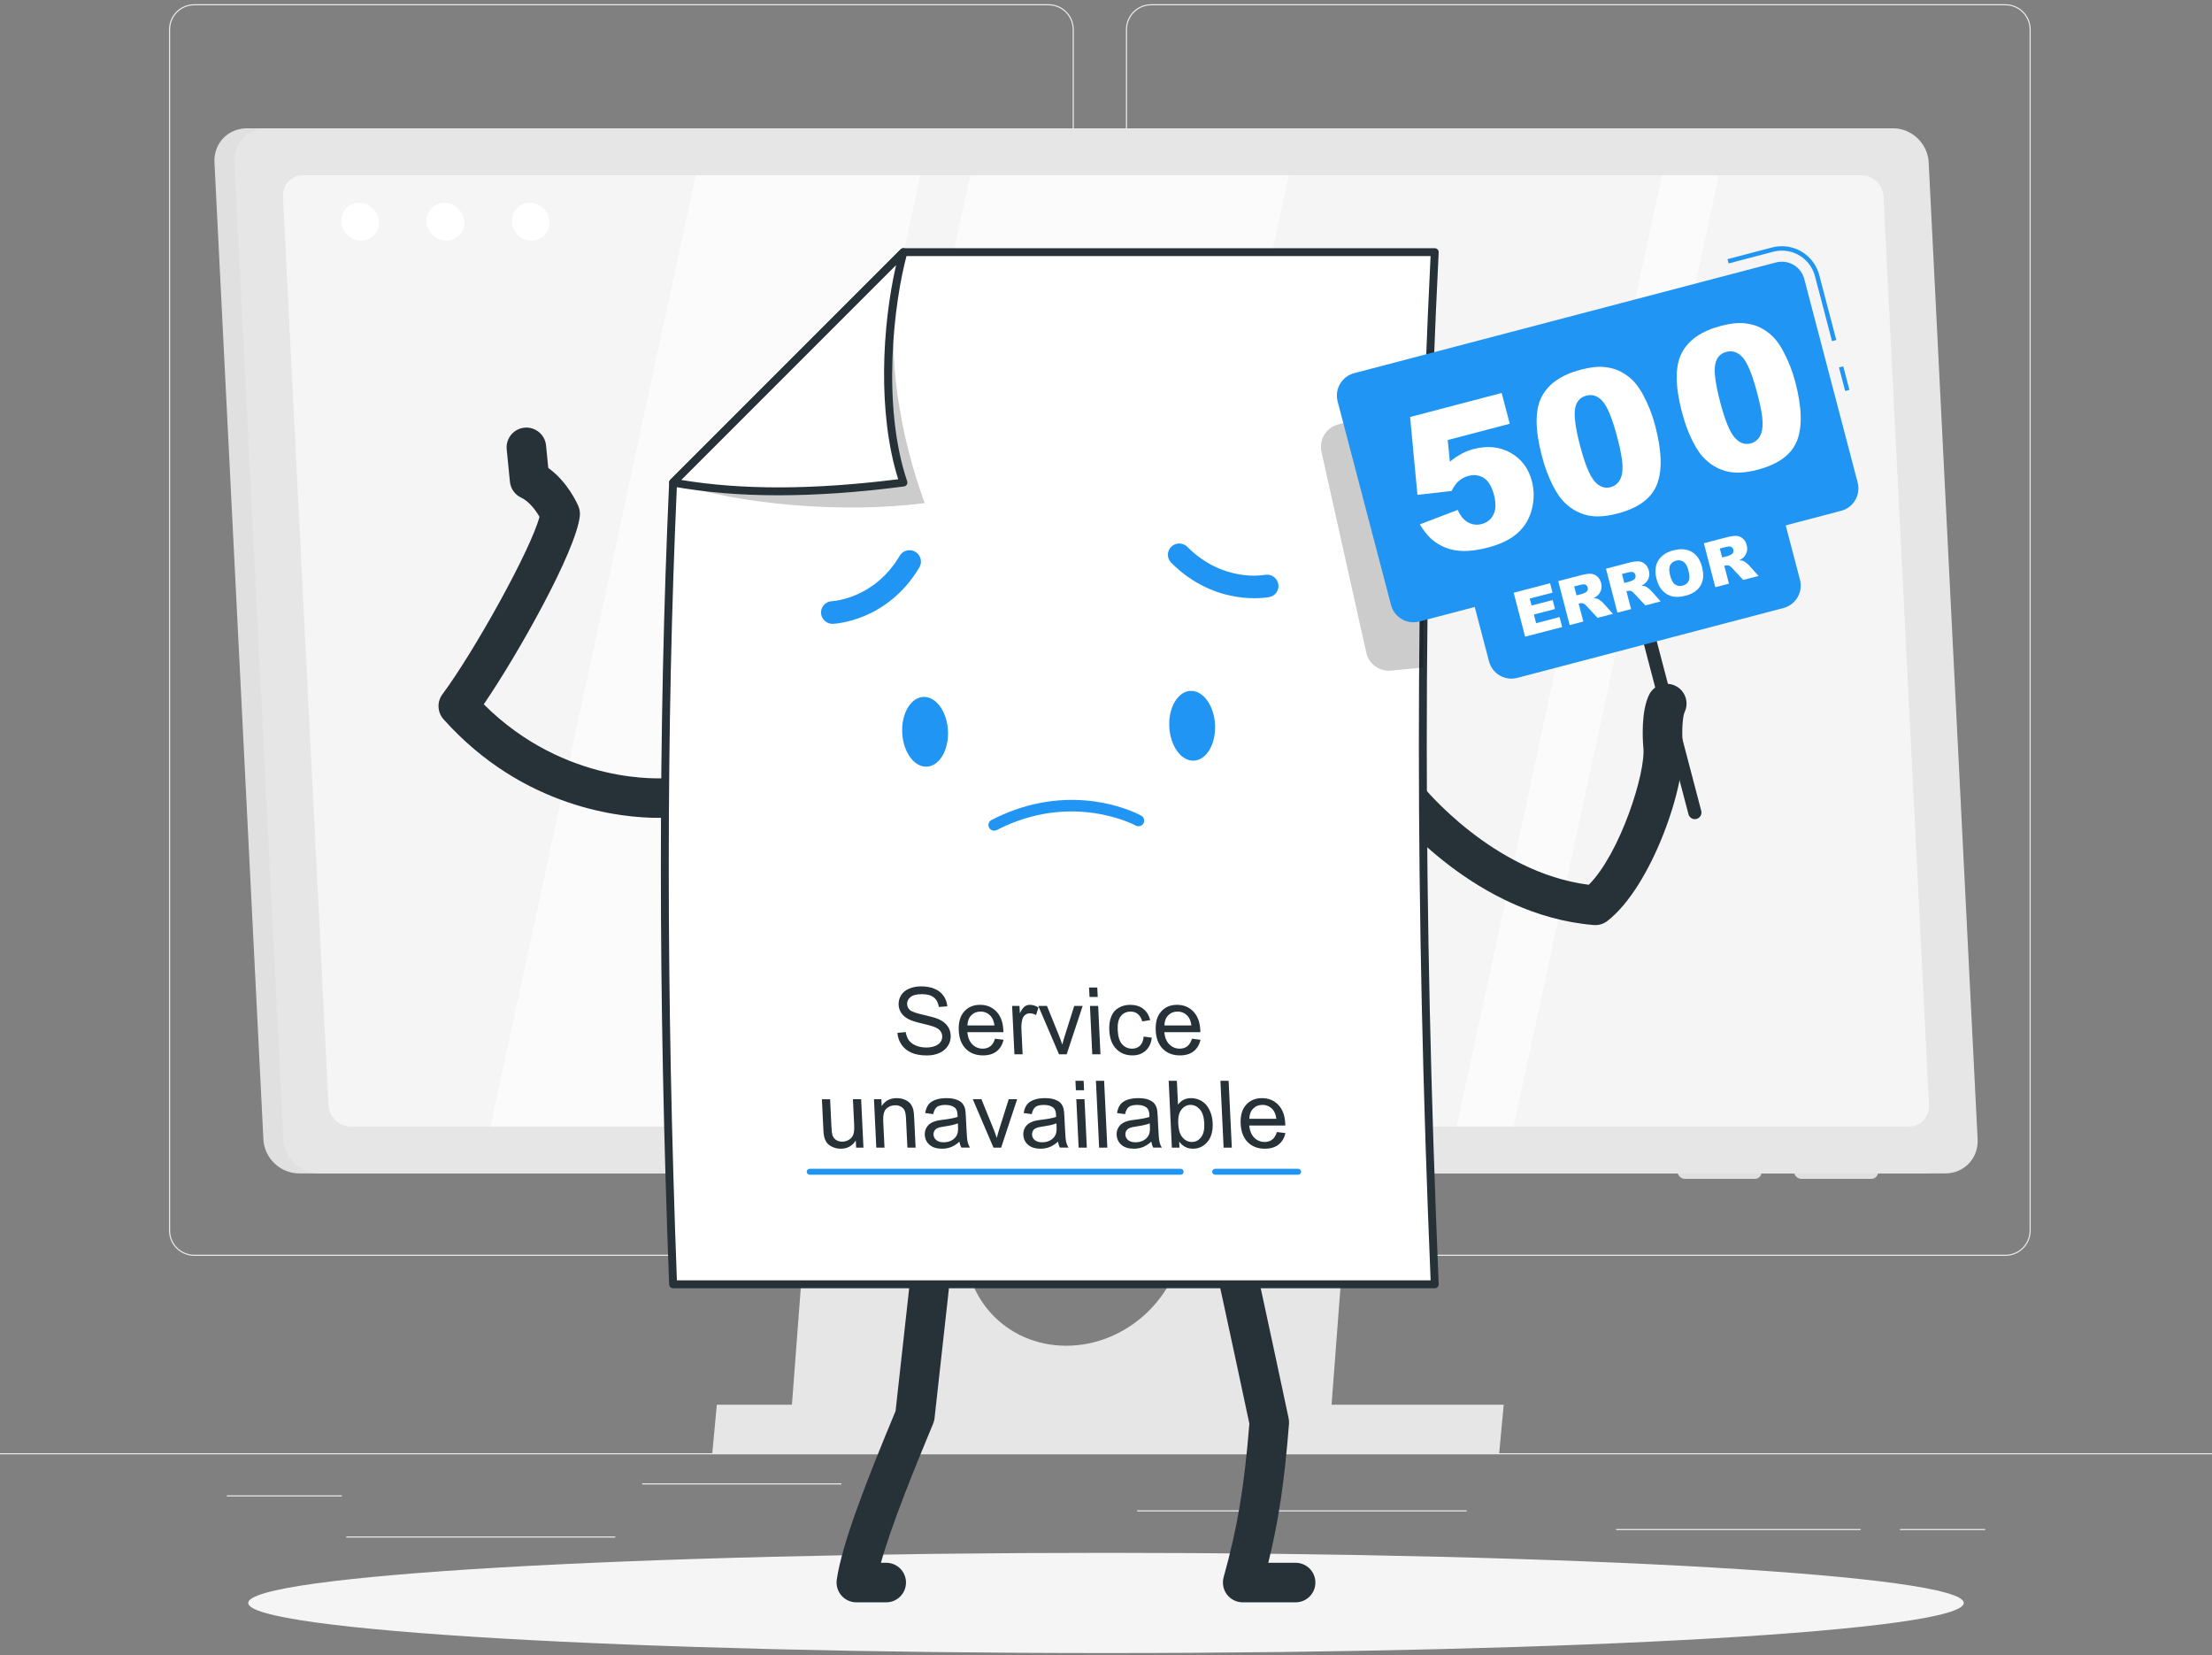 <svg width="500" height="374" viewBox="0 0 500 374" fill="none" xmlns="http://www.w3.org/2000/svg">
<rect x="0" y="0" width="500" height="374" fill="#808080" stroke="none"/>
<g clip-path="url(#clip0_16151_15942)">
<path d="M500 328.398H0V328.648H500V328.398Z" fill="#EBEBEB"/>
<path d="M237.014 283.8H43.915C40.768 283.8 38.207 281.239 38.207 278.092V6.66C38.207 3.513 40.768 0.952 43.915 0.952H237.014C240.16 0.952 242.721 3.513 242.721 6.66V278.092C242.721 281.239 240.16 283.8 237.014 283.8ZM43.915 1.203C40.905 1.203 38.457 3.651 38.457 6.661V278.093C38.457 281.103 40.905 283.551 43.915 283.551H237.014C240.023 283.551 242.471 281.103 242.471 278.093V6.66C242.471 3.651 240.023 1.202 237.014 1.202L43.915 1.203Z" fill="#EBEBEB"/>
<path d="M453.31 283.8H260.212C257.065 283.8 254.505 281.239 254.505 278.092V6.66C254.505 3.513 257.066 0.952 260.212 0.952H453.31C456.458 0.952 459.018 3.513 459.018 6.66V278.092C459.019 281.239 456.458 283.8 453.31 283.8ZM260.212 1.203C257.203 1.203 254.755 3.651 254.755 6.661V278.093C254.755 281.103 257.203 283.551 260.212 283.551H453.31C456.32 283.551 458.768 281.103 458.768 278.093V6.66C458.768 3.651 456.32 1.202 453.31 1.202L260.212 1.203Z" fill="#EBEBEB"/>
<path d="M77.276 337.922H51.279V338.172H77.276V337.922Z" fill="#EBEBEB"/>
<path d="M190.18 335.208H145.153V335.458H190.18V335.208Z" fill="#EBEBEB"/>
<path d="M139.069 347.208H78.277V347.458H139.069V347.208Z" fill="#EBEBEB"/>
<path d="M448.722 345.528H429.487V345.778H448.722V345.528Z" fill="#EBEBEB"/>
<path d="M420.583 345.528H365.291V345.778H420.583V345.528Z" fill="#EBEBEB"/>
<path d="M331.514 341.306H257.047V341.556H331.514V341.306Z" fill="#EBEBEB"/>
<path d="M190.832 161.44L178.178 328.4H300.158L312.811 161.44H190.832ZM267.538 279.45C266.506 293.07 254.629 304.11 241.009 304.11C227.389 304.11 217.186 293.07 218.218 279.45L222.667 220.75C223.699 207.13 235.577 196.08 249.197 196.08C256.007 196.08 261.968 198.84 266.089 203.31C270.211 207.77 272.503 213.94 271.987 220.75L267.538 279.45Z" fill="#E6E6E6"/>
<path d="M338.875 328.398H161.005L162.03 317.444H339.9L338.875 328.398Z" fill="#E6E6E6"/>
<path d="M407.225 266.406H422.975C423.875 266.406 424.574 265.67 424.529 264.77L424.473 263.652C424.428 262.752 423.655 262.016 422.755 262.016H407.005C406.105 262.016 405.406 262.752 405.451 263.652L405.507 264.77C405.552 265.67 406.325 266.406 407.225 266.406Z" fill="#E0E0E0"/>
<path d="M380.886 266.406H396.636C397.536 266.406 398.235 265.67 398.19 264.77L398.134 263.652C398.089 262.752 397.316 262.016 396.416 262.016H380.666C379.766 262.016 379.067 262.752 379.112 263.652L379.168 264.77C379.214 265.67 379.987 266.406 380.886 266.406Z" fill="#E0E0E0"/>
<path d="M435.225 265.168H67.601C63.361 265.168 59.752 261.731 59.539 257.491L48.473 36.673C48.261 32.433 51.525 28.996 55.765 28.996H423.39C427.63 28.996 431.239 32.433 431.452 36.673L442.518 257.491C442.73 261.731 439.465 265.168 435.225 265.168Z" fill="#E0E0E0"/>
<path d="M439.73 265.168H72.106C67.866 265.168 64.257 261.731 64.044 257.491L52.978 36.673C52.765 32.433 56.03 28.996 60.27 28.996H427.895C432.135 28.996 435.744 32.433 435.956 36.673L447.022 257.491C447.235 261.731 443.97 265.168 439.73 265.168Z" fill="#E6E6E6"/>
<path d="M74.256 249.758L63.965 44.407C63.832 41.75 65.878 39.596 68.535 39.596H420.692C423.349 39.596 425.611 41.75 425.744 44.407L436.035 249.757C436.168 252.414 434.122 254.568 431.465 254.568H79.308C76.651 254.568 74.389 252.415 74.256 249.758Z" fill="#F5F5F5"/>
<path d="M85.663 50.103C85.781 52.453 83.971 54.359 81.62 54.359C79.269 54.359 77.269 52.454 77.151 50.103C77.033 47.752 78.843 45.847 81.194 45.847C83.544 45.847 85.545 47.752 85.663 50.103Z" fill="white"/>
<path d="M104.935 50.103C105.053 52.453 103.243 54.359 100.892 54.359C98.541 54.359 96.54 52.454 96.423 50.103C96.305 47.752 98.115 45.847 100.466 45.847C102.817 45.847 104.817 47.752 104.935 50.103Z" fill="white"/>
<path d="M124.207 50.103C124.325 52.453 122.515 54.359 120.164 54.359C117.814 54.359 115.813 52.454 115.695 50.103C115.577 47.752 117.387 45.847 119.738 45.847C122.088 45.847 124.089 47.752 124.207 50.103Z" fill="white"/>
<g opacity="0.6">
<path d="M110.875 254.568H161.625L208.025 39.596H157.275L110.875 254.568Z" fill="white"/>
<path d="M329.284 254.568H342.129L388.529 39.596H375.684L329.284 254.568Z" fill="white"/>
<path d="M172.908 254.568H244.911L291.311 39.596H219.308L172.908 254.568Z" fill="white"/>
</g>
<path d="M250 373.561C357.082 373.561 443.889 368.492 443.889 362.238C443.889 355.984 357.082 350.915 250 350.915C142.918 350.915 56.111 355.984 56.111 362.238C56.111 368.492 142.918 373.561 250 373.561Z" fill="#F5F5F5"/>
<path d="M360.602 209.054C360.481 209.054 360.359 209.049 360.238 209.039C333.605 206.859 315.27 184.092 314.503 183.124C312.97 181.19 313.295 178.381 315.228 176.849C317.161 175.315 319.967 175.639 321.5 177.571C321.715 177.839 337.403 197.18 359.126 199.943C366.172 192.952 372.105 174.459 371.457 168.866C371.451 168.814 371.446 168.762 371.442 168.71C371.296 166.909 370.961 160.746 372.731 157.065C373.8 154.841 376.466 153.909 378.693 154.976C380.916 156.045 381.851 158.714 380.782 160.938C380.34 161.857 380.133 165.175 380.342 167.93C381.336 177.132 373.36 200.353 363.339 208.117C362.552 208.727 361.589 209.054 360.602 209.054Z" fill="#263238"/>
<path d="M148.824 184.821C140.896 184.821 118.447 182.875 100.259 162.544C98.844 160.962 98.738 158.604 100.003 156.901C107.218 147.194 119.963 124.26 121.949 116.787C121.131 115.37 119.644 113.322 117.806 112.459C116.382 111.79 115.414 110.421 115.26 108.856L114.536 101.533C114.293 99.078 116.087 96.891 118.542 96.648C120.994 96.405 123.184 98.198 123.427 100.654L123.93 105.745C128.295 108.875 130.469 113.76 130.735 114.389C131.037 115.102 131.15 115.88 131.06 116.649C130.14 124.587 117.269 147.548 109.351 159.16C127.838 177.589 149.936 175.908 150.91 175.822C153.351 175.623 155.531 177.418 155.753 179.871C155.974 182.323 154.176 184.491 151.725 184.719C151.518 184.735 150.492 184.821 148.824 184.821Z" fill="#263238"/>
<path d="M292.865 362.094H280.895C279.498 362.094 278.183 361.441 277.338 360.329C276.493 359.217 276.217 357.774 276.591 356.429C279.72 345.191 281.256 336.045 282.406 321.723C278.17 301.774 274.178 283.511 274.138 283.327C273.611 280.917 275.137 278.536 277.547 278.01C279.961 277.485 282.338 279.01 282.864 281.419C282.905 281.605 286.987 300.28 291.279 320.503C291.369 320.923 291.396 321.353 291.363 321.781C290.351 334.639 289.052 343.533 286.686 353.161H292.864C295.331 353.161 297.331 355.161 297.331 357.628C297.332 360.094 295.332 362.094 292.865 362.094Z" fill="#263238"/>
<path d="M200.324 362.094H193.564C192.272 362.094 191.043 361.534 190.194 360.559C189.345 359.584 188.961 358.289 189.14 357.01C190.285 348.807 196.179 333.875 202.435 318.866C204.667 299.066 206.492 282.066 206.51 281.895C206.773 279.442 208.971 277.657 211.428 277.93C213.881 278.194 215.656 280.395 215.393 282.848C215.374 283.021 213.508 300.405 211.241 320.499C211.194 320.918 211.087 321.329 210.925 321.719C206.488 332.347 201.435 344.865 199.123 353.159H200.324C202.791 353.159 204.791 355.159 204.791 357.626C204.79 360.094 202.79 362.094 200.324 362.094Z" fill="#263238"/>
<path d="M204.212 56.98L152.147 109.045C149.527 166.76 149.742 227.376 152.147 290.232H324.31C320.902 209.125 320.578 131.055 324.31 56.979H204.212V56.98Z" fill="white"/>
<path d="M324.31 291.125H152.146C151.667 291.125 151.272 290.746 151.254 290.267C148.757 225.005 148.757 164.02 151.255 109.006C151.265 108.783 151.358 108.572 151.515 108.415L203.58 56.35C203.747 56.182 203.975 56.088 204.211 56.088H324.31C324.554 56.088 324.788 56.189 324.956 56.365C325.125 56.543 325.213 56.781 325.201 57.025C321.606 128.37 321.606 204.64 325.201 290.195C325.212 290.437 325.122 290.674 324.954 290.85C324.785 291.025 324.553 291.125 324.31 291.125ZM153.006 289.34H323.379C319.836 204.482 319.834 128.746 323.371 57.873H204.581L153.022 109.433C150.554 164.065 150.549 224.587 153.006 289.34Z" fill="#263238"/>
<path d="M202.854 233.404L204.73 233.24C204.855 233.995 205.093 234.615 205.442 235.098C205.791 235.581 206.316 235.973 207.017 236.272C207.717 236.57 208.497 236.719 209.355 236.719C210.117 236.719 210.784 236.606 211.356 236.38C211.929 236.153 212.348 235.842 212.614 235.448C212.88 235.053 213.002 234.623 212.979 234.155C212.957 233.681 212.799 233.268 212.508 232.915C212.216 232.562 211.749 232.264 211.106 232.024C210.693 231.866 209.786 231.621 208.383 231.287C206.981 230.955 205.995 230.641 205.425 230.346C204.686 229.969 204.127 229.5 203.746 228.941C203.366 228.381 203.159 227.755 203.126 227.061C203.089 226.299 203.272 225.587 203.672 224.925C204.072 224.263 204.68 223.76 205.494 223.417C206.308 223.073 207.223 222.901 208.239 222.901C209.358 222.901 210.353 223.082 211.225 223.442C212.097 223.801 212.779 224.333 213.273 225.033C213.767 225.733 214.051 226.525 214.128 227.411L212.22 227.556C212.072 226.602 211.689 225.881 211.072 225.393C210.455 224.907 209.567 224.663 208.406 224.663C207.198 224.663 206.328 224.885 205.797 225.327C205.265 225.77 205.015 226.304 205.045 226.929C205.071 227.471 205.288 227.916 205.696 228.267C206.097 228.618 207.118 228.976 208.76 229.343C210.401 229.71 211.53 230.032 212.147 230.306C213.045 230.711 213.718 231.224 214.167 231.845C214.615 232.466 214.859 233.182 214.897 233.992C214.935 234.795 214.742 235.552 214.316 236.263C213.89 236.973 213.256 237.525 212.413 237.92C211.571 238.315 210.61 238.512 209.533 238.512C208.167 238.512 207.013 238.313 206.071 237.915C205.129 237.517 204.376 236.918 203.812 236.118C203.248 235.318 202.93 234.414 202.854 233.404Z" fill="#263238"/>
<path d="M224.91 234.732L226.836 234.969C226.588 236.088 226.07 236.956 225.282 237.573C224.495 238.191 223.466 238.5 222.196 238.5C220.597 238.5 219.305 238.008 218.321 237.023C217.337 236.038 216.802 234.657 216.718 232.878C216.63 231.038 217.035 229.61 217.933 228.595C218.832 227.579 220.037 227.071 221.547 227.071C223.009 227.071 224.227 227.569 225.201 228.564C226.176 229.559 226.705 230.96 226.792 232.765C226.797 232.875 226.802 233.039 226.806 233.259H218.652C218.777 234.46 219.161 235.38 219.803 236.018C220.445 236.657 221.222 236.976 222.135 236.976C222.815 236.976 223.386 236.797 223.849 236.44C224.312 236.085 224.665 235.516 224.91 234.732ZM218.682 231.736H224.787C224.661 230.817 224.394 230.127 223.988 229.667C223.364 228.953 222.581 228.597 221.641 228.597C220.789 228.597 220.088 228.881 219.535 229.451C218.982 230.021 218.698 230.782 218.682 231.736Z" fill="#263238"/>
<path d="M229.3 238.254L228.777 227.319H230.445L230.525 228.977C230.913 228.201 231.281 227.69 231.63 227.443C231.979 227.196 232.369 227.072 232.802 227.072C233.426 227.072 234.07 227.271 234.736 227.67L234.179 229.39C233.713 229.122 233.254 228.988 232.801 228.988C232.396 228.988 232.038 229.11 231.727 229.354C231.416 229.597 231.203 229.935 231.086 230.369C230.912 231.027 230.843 231.748 230.88 232.53L231.154 238.255H229.3V238.254Z" fill="#263238"/>
<path d="M239.38 238.254L234.697 227.319H236.654L239.315 233.867C239.602 234.575 239.871 235.309 240.12 236.071C240.258 235.495 240.454 234.801 240.71 233.991L242.821 227.319H244.726L241.11 238.254H239.38Z" fill="#263238"/>
<path d="M246.276 225.291L246.174 223.16H248.027L248.129 225.291H246.276ZM246.896 238.254L246.373 227.319H248.226L248.749 238.254H246.896Z" fill="#263238"/>
<path d="M258.515 234.249L260.349 234.486C260.209 235.741 259.747 236.725 258.961 237.435C258.174 238.145 257.184 238.501 255.989 238.501C254.493 238.501 253.266 238.013 252.31 237.034C251.354 236.055 250.831 234.654 250.744 232.828C250.687 231.647 250.834 230.614 251.183 229.728C251.532 228.842 252.096 228.179 252.873 227.737C253.652 227.294 254.512 227.072 255.452 227.072C256.64 227.072 257.625 227.373 258.408 227.972C259.192 228.574 259.717 229.427 259.983 230.531L258.194 230.809C257.987 230.076 257.657 229.523 257.204 229.152C256.75 228.781 256.215 228.596 255.597 228.596C254.663 228.596 253.921 228.93 253.369 229.599C252.817 230.269 252.577 231.327 252.646 232.777C252.716 234.245 253.048 235.313 253.643 235.978C254.238 236.644 254.989 236.977 255.895 236.977C256.622 236.977 257.219 236.754 257.685 236.308C258.152 235.862 258.429 235.176 258.515 234.249Z" fill="#263238"/>
<path d="M269.432 234.732L271.359 234.969C271.11 236.088 270.592 236.956 269.805 237.573C269.018 238.191 267.989 238.5 266.719 238.5C265.119 238.5 263.827 238.008 262.844 237.023C261.86 236.038 261.326 234.657 261.241 232.878C261.152 231.038 261.557 229.61 262.456 228.595C263.354 227.579 264.559 227.071 266.069 227.071C267.531 227.071 268.75 227.569 269.724 228.564C270.698 229.559 271.228 230.96 271.315 232.765C271.32 232.875 271.325 233.039 271.328 233.259H263.174C263.3 234.46 263.684 235.38 264.325 236.018C264.967 236.657 265.744 236.976 266.656 236.976C267.336 236.976 267.908 236.797 268.371 236.44C268.834 236.085 269.188 235.516 269.432 234.732ZM263.203 231.736H269.308C269.181 230.817 268.915 230.127 268.509 229.667C267.884 228.953 267.102 228.597 266.161 228.597C265.309 228.597 264.608 228.881 264.056 229.451C263.503 230.021 263.219 230.782 263.203 231.736Z" fill="#263238"/>
<path d="M193.516 259.341L193.439 257.735C192.647 258.97 191.52 259.588 190.058 259.588C189.412 259.588 188.805 259.466 188.233 259.218C187.662 258.971 187.232 258.66 186.943 258.286C186.653 257.912 186.441 257.454 186.305 256.912C186.212 256.548 186.147 255.972 186.109 255.183L185.785 248.407H187.639L187.929 254.471C187.975 255.44 188.044 256.091 188.136 256.428C188.276 256.916 188.542 257.298 188.932 257.576C189.323 257.853 189.796 257.992 190.353 257.992C190.909 257.992 191.424 257.849 191.897 257.565C192.371 257.28 192.697 256.893 192.876 256.401C193.055 255.911 193.122 255.199 193.077 254.265L192.797 248.406H194.651L195.174 259.341H193.516Z" fill="#263238"/>
<path d="M198.077 259.341L197.554 248.406H199.222L199.297 249.962C200.043 248.761 201.173 248.16 202.69 248.16C203.349 248.16 203.961 248.278 204.525 248.514C205.089 248.751 205.517 249.062 205.81 249.446C206.103 249.831 206.317 250.287 206.452 250.816C206.537 251.159 206.6 251.76 206.641 252.618L206.963 259.342H205.109L204.791 252.69C204.755 251.935 204.656 251.371 204.494 250.997C204.332 250.623 204.062 250.324 203.684 250.102C203.306 249.879 202.87 249.767 202.376 249.767C201.586 249.767 200.918 250.018 200.368 250.519C199.818 251.02 199.577 251.97 199.645 253.372L199.931 259.344H198.077V259.341Z" fill="#263238"/>
<path d="M216.876 257.991C216.217 258.575 215.576 258.987 214.953 259.227C214.329 259.467 213.654 259.586 212.926 259.586C211.725 259.586 210.788 259.294 210.115 258.706C209.441 258.119 209.083 257.369 209.039 256.456C209.014 255.922 209.112 255.432 209.335 254.989C209.557 254.546 209.859 254.191 210.241 253.924C210.623 253.656 211.058 253.454 211.546 253.317C211.905 253.221 212.449 253.128 213.18 253.039C214.668 252.86 215.759 252.648 216.455 252.401C216.449 252.146 216.445 251.985 216.442 251.917C216.406 251.162 216.205 250.63 215.84 250.32C215.346 249.902 214.632 249.693 213.699 249.693C212.827 249.693 212.191 249.845 211.791 250.15C211.39 250.457 211.109 250.997 210.947 251.773L209.123 251.525C209.25 250.75 209.492 250.123 209.847 249.646C210.202 249.169 210.73 248.802 211.432 248.544C212.134 248.287 212.954 248.158 213.895 248.158C214.828 248.158 215.592 248.267 216.186 248.487C216.78 248.707 217.222 248.983 217.513 249.315C217.803 249.649 218.015 250.07 218.15 250.577C218.227 250.893 218.285 251.463 218.324 252.287L218.442 254.758C218.525 256.481 218.616 257.571 218.717 258.027C218.818 258.484 218.995 258.922 219.248 259.34H217.312C217.1 258.956 216.955 258.507 216.876 257.991ZM216.523 253.853C215.863 254.128 214.865 254.362 213.529 254.553C212.773 254.662 212.239 254.786 211.93 254.924C211.621 255.062 211.386 255.261 211.228 255.526C211.069 255.791 210.998 256.084 211.013 256.407C211.037 256.901 211.243 257.313 211.634 257.642C212.024 257.971 212.579 258.136 213.3 258.136C214.014 258.136 214.641 257.98 215.182 257.668C215.723 257.355 216.111 256.929 216.346 256.386C216.525 255.967 216.595 255.349 216.556 254.532L216.523 253.853Z" fill="#263238"/>
<path d="M224.569 259.341L219.886 248.406H221.843L224.504 254.955C224.791 255.662 225.06 256.396 225.309 257.158C225.447 256.582 225.643 255.888 225.899 255.079L228.01 248.406H229.915L226.299 259.341H224.569Z" fill="#263238"/>
<path d="M239.146 257.991C238.487 258.575 237.846 258.987 237.223 259.227C236.599 259.467 235.924 259.586 235.196 259.586C233.995 259.586 233.057 259.294 232.385 258.706C231.711 258.119 231.353 257.369 231.309 256.456C231.284 255.922 231.382 255.432 231.605 254.989C231.827 254.546 232.129 254.191 232.511 253.924C232.893 253.656 233.328 253.454 233.816 253.317C234.175 253.221 234.719 253.128 235.45 253.039C236.938 252.86 238.029 252.648 238.725 252.401C238.719 252.146 238.715 251.985 238.712 251.917C238.676 251.162 238.475 250.63 238.11 250.32C237.616 249.902 236.902 249.693 235.969 249.693C235.097 249.693 234.461 249.845 234.061 250.15C233.66 250.457 233.379 250.997 233.217 251.773L231.393 251.525C231.52 250.75 231.762 250.123 232.117 249.646C232.472 249.169 233 248.802 233.702 248.544C234.404 248.287 235.224 248.158 236.165 248.158C237.098 248.158 237.862 248.267 238.456 248.487C239.05 248.707 239.492 248.983 239.783 249.315C240.073 249.649 240.285 250.07 240.42 250.577C240.497 250.893 240.555 251.463 240.594 252.287L240.712 254.758C240.795 256.481 240.886 257.571 240.987 258.027C241.088 258.484 241.265 258.922 241.518 259.34H239.582C239.371 258.956 239.226 258.507 239.146 257.991ZM238.794 253.853C238.134 254.128 237.136 254.362 235.8 254.553C235.043 254.662 234.51 254.786 234.201 254.924C233.892 255.062 233.657 255.261 233.499 255.526C233.34 255.791 233.269 256.084 233.284 256.407C233.308 256.901 233.514 257.313 233.904 257.642C234.294 257.971 234.85 258.136 235.571 258.136C236.285 258.136 236.912 257.98 237.453 257.668C237.994 257.355 238.382 256.929 238.617 256.386C238.796 255.967 238.867 255.349 238.828 254.532L238.794 253.853Z" fill="#263238"/>
<path d="M243.193 246.378L243.091 244.246H244.944L245.046 246.378H243.193ZM243.814 259.341L243.29 248.406H245.143L245.666 259.341H243.814Z" fill="#263238"/>
<path d="M248.446 259.341L247.723 244.246H249.577L250.3 259.341H248.446Z" fill="#263238"/>
<path d="M260.243 257.991C259.585 258.575 258.943 258.987 258.32 259.227C257.697 259.467 257.021 259.586 256.294 259.586C255.093 259.586 254.155 259.294 253.482 258.706C252.808 258.119 252.45 257.369 252.406 256.456C252.381 255.922 252.479 255.432 252.702 254.989C252.924 254.546 253.226 254.191 253.608 253.924C253.99 253.656 254.424 253.454 254.913 253.317C255.271 253.221 255.816 253.128 256.547 253.039C258.034 252.86 259.126 252.648 259.821 252.401C259.815 252.146 259.812 251.985 259.808 251.917C259.772 251.162 259.572 250.63 259.206 250.32C258.712 249.902 257.998 249.693 257.064 249.693C256.193 249.693 255.556 249.845 255.156 250.15C254.756 250.457 254.474 250.997 254.312 251.773L252.488 251.525C252.616 250.75 252.857 250.123 253.212 249.646C253.566 249.169 254.095 248.802 254.797 248.544C255.498 248.287 256.319 248.158 257.26 248.158C258.193 248.158 258.957 248.267 259.551 248.487C260.145 248.707 260.587 248.983 260.878 249.315C261.168 249.649 261.38 250.07 261.515 250.577C261.592 250.893 261.65 251.463 261.689 252.287L261.807 254.758C261.89 256.481 261.982 257.571 262.082 258.027C262.183 258.484 262.36 258.922 262.613 259.34H260.677C260.468 258.956 260.323 258.507 260.243 257.991ZM259.892 253.853C259.232 254.128 258.234 254.362 256.898 254.553C256.141 254.662 255.608 254.786 255.298 254.924C254.989 255.062 254.755 255.261 254.596 255.526C254.438 255.791 254.366 256.084 254.381 256.407C254.404 256.901 254.611 257.313 255.001 257.642C255.391 257.971 255.946 258.136 256.667 258.136C257.381 258.136 258.009 257.98 258.55 257.668C259.091 257.355 259.479 256.929 259.714 256.386C259.893 255.967 259.963 255.349 259.924 254.532L259.892 253.853Z" fill="#263238"/>
<path d="M266.609 259.341H264.89L264.167 244.246H266.02L266.278 249.631C267.013 248.65 267.989 248.159 269.204 248.159C269.877 248.159 270.52 248.295 271.134 248.565C271.747 248.837 272.26 249.217 272.671 249.708C273.082 250.199 273.414 250.792 273.667 251.484C273.92 252.177 274.065 252.919 274.103 253.708C274.193 255.582 273.798 257.03 272.92 258.054C272.043 259.076 270.955 259.587 269.658 259.587C268.367 259.587 267.329 259.049 266.543 257.971L266.609 259.341ZM266.323 253.791C266.386 255.103 266.609 256.05 266.994 256.633C267.624 257.587 268.435 258.064 269.431 258.064C270.242 258.064 270.925 257.713 271.482 257.008C272.039 256.305 272.284 255.256 272.217 253.863C272.149 252.435 271.815 251.381 271.216 250.702C270.616 250.022 269.916 249.682 269.113 249.682C268.303 249.682 267.62 250.035 267.063 250.738C266.506 251.441 266.26 252.46 266.323 253.791Z" fill="#263238"/>
<path d="M276.586 259.341L275.864 244.246H277.718L278.44 259.341H276.586Z" fill="#263238"/>
<path d="M288.629 255.819L290.556 256.056C290.307 257.174 289.789 258.042 289.002 258.66C288.215 259.279 287.186 259.587 285.916 259.587C284.317 259.587 283.025 259.095 282.041 258.11C281.057 257.125 280.523 255.744 280.438 253.965C280.35 252.125 280.754 250.698 281.654 249.682C282.552 248.666 283.757 248.159 285.267 248.159C286.729 248.159 287.947 248.656 288.921 249.651C289.896 250.647 290.426 252.047 290.512 253.852C290.517 253.962 290.522 254.127 290.526 254.347H282.372C282.498 255.547 282.882 256.467 283.522 257.105C284.164 257.745 284.941 258.063 285.854 258.063C286.534 258.063 287.105 257.884 287.569 257.528C288.031 257.171 288.385 256.602 288.629 255.819ZM282.401 252.822H288.506C288.379 251.903 288.113 251.213 287.706 250.754C287.082 250.04 286.3 249.683 285.359 249.683C284.507 249.683 283.805 249.968 283.252 250.538C282.699 251.108 282.417 251.868 282.401 252.822Z" fill="#263238"/>
<path d="M293.439 265.461H274.663C274.294 265.461 273.995 265.162 273.995 264.793C273.995 264.424 274.294 264.125 274.663 264.125H293.439C293.808 264.125 294.107 264.424 294.107 264.793C294.106 265.162 293.808 265.461 293.439 265.461Z" fill="#2195F3"/>
<path d="M266.885 265.461H183.017C182.648 265.461 182.349 265.162 182.349 264.793C182.349 264.424 182.648 264.125 183.017 264.125H266.885C267.254 264.125 267.553 264.424 267.553 264.793C267.553 265.162 267.254 265.461 266.885 265.461Z" fill="#2195F3"/>
<path d="M214.279 165.185C214.082 160.832 211.606 157.386 208.748 157.489C205.891 157.592 203.734 161.204 203.932 165.557C204.129 169.91 206.605 173.356 209.463 173.253C212.32 173.15 214.476 169.538 214.279 165.185Z" fill="#2195F3"/>
<path d="M274.65 163.825C274.453 159.472 271.977 156.026 269.119 156.129C266.262 156.232 264.105 159.844 264.302 164.198C264.499 168.552 266.975 171.997 269.833 171.894C272.69 171.791 274.847 168.178 274.65 163.825Z" fill="#2195F3"/>
<path d="M229.349 183.029C245.179 177.378 257.409 184.017 257.975 184.333C258.595 184.679 258.815 185.455 258.468 186.069C258.121 186.682 257.336 186.9 256.716 186.557C256.574 186.479 242.322 178.797 225.309 187.572C224.677 187.894 223.9 187.654 223.57 187.029C223.24 186.404 223.484 185.634 224.114 185.309C225.895 184.39 227.643 183.638 229.349 183.029Z" fill="#2195F3"/>
<path d="M205.641 124.339C206.069 124.349 206.501 124.466 206.897 124.7C208.122 125.424 208.534 126.993 207.816 128.206C200.627 140.352 188.776 140.953 188.275 140.972C186.854 141.029 185.652 139.929 185.584 138.518C185.517 137.112 186.605 135.926 188.017 135.863C188.407 135.843 197.641 135.278 203.378 125.585C203.864 124.764 204.743 124.318 205.641 124.339Z" fill="#2195F3"/>
<path d="M266.053 122.872C266.87 122.714 267.751 122.953 268.384 123.586C276.416 131.617 285.521 129.981 285.904 129.908C287.292 129.642 288.651 130.539 288.936 131.918C289.221 133.297 288.339 134.636 286.953 134.917C286.449 135.007 274.808 137.235 264.744 127.174C263.739 126.169 263.739 124.552 264.745 123.561C265.116 123.194 265.573 122.964 266.053 122.872Z" fill="#2195F3"/>
<path opacity="0.2" d="M321.717 150.858L314.415 151.543C311.797 151.789 309.406 150.049 308.833 147.483L298.703 102.102C298.091 99.362 299.757 96.629 302.472 95.916L322.062 90.775L321.717 150.858Z" fill="black"/>
<path opacity="0.2" d="M209.016 113.693C203.926 99.795 198.837 77.565 204.212 56.98L152.147 109.045C166.859 113.968 190.319 116.111 209.016 113.693Z" fill="black"/>
<path d="M204.212 109.046C198.504 92.187 200.831 69.267 204.212 56.981L152.147 109.046C167.91 111.915 185.516 111.464 204.212 109.046Z" fill="white"/>
<path d="M175.956 111.925C167.264 111.925 159.316 111.258 151.987 109.924C151.66 109.865 151.394 109.629 151.295 109.312C151.196 108.996 151.281 108.65 151.516 108.416L203.581 56.351C203.868 56.064 204.311 56.007 204.661 56.21C205.011 56.414 205.181 56.828 205.073 57.218C201.926 68.658 199.324 91.823 205.058 108.761C205.144 109.014 205.112 109.292 204.97 109.52C204.828 109.747 204.593 109.898 204.327 109.932C194.049 111.26 184.632 111.925 175.956 111.925ZM153.994 108.461C167.826 110.753 183.898 110.699 203.029 108.297C198.323 93.364 199.386 73.595 202.555 59.9L153.994 108.461Z" fill="#263238"/>
<path d="M383.104 185.114C382.442 185.114 381.836 184.67 381.661 183.999L363.324 114.12C363.114 113.322 363.592 112.506 364.389 112.297C365.19 112.085 366.003 112.565 366.212 113.362L384.549 183.241C384.759 184.039 384.281 184.855 383.484 185.064C383.357 185.099 383.229 185.114 383.104 185.114Z" fill="#263238"/>
<path d="M416.648 82.777L415.681 83.031L417.08 88.363L418.047 88.109L416.648 82.777Z" fill="#2195F3"/>
<path d="M414.108 77.094L410.256 62.415C409.363 59.013 406.285 56.637 402.771 56.637C402.108 56.637 401.446 56.723 400.804 56.892L390.734 59.535L390.48 58.568L400.549 55.925C401.274 55.734 402.022 55.637 402.771 55.637C406.74 55.637 410.215 58.32 411.223 62.161L415.075 76.84L414.108 77.094Z" fill="#2195F3"/>
<path d="M416.165 115.436L320.826 140.454C318.026 141.189 315.16 139.515 314.426 136.714L302.359 90.728C301.624 87.928 303.299 85.062 306.099 84.328L401.438 59.31C404.238 58.575 407.104 60.249 407.838 63.05L419.905 109.036C420.64 111.836 418.966 114.702 416.165 115.436Z" fill="#2195F3"/>
<path d="M403.125 137.404L342.972 153.189C340.172 153.924 337.306 152.25 336.572 149.449L332.801 135.079C332.066 132.279 333.74 129.413 336.54 128.679L396.693 112.894C399.493 112.159 402.359 113.833 403.093 116.634L406.864 131.004C407.6 133.803 405.926 136.669 403.125 137.404Z" fill="#2195F3"/>
<path d="M342.152 133.94L350.38 131.801L350.931 133.922L345.781 135.261L346.191 136.84L350.969 135.598L351.496 137.625L346.718 138.867L347.228 140.826L352.527 139.448L353.112 141.698L344.735 143.877L342.152 133.94Z" fill="white"/>
<path d="M354.807 141.257L352.223 131.321L357.34 129.99C358.289 129.744 359.035 129.636 359.58 129.668C360.124 129.7 360.606 129.897 361.028 130.257C361.45 130.618 361.743 131.115 361.908 131.747C362.051 132.298 362.057 132.804 361.926 133.265C361.795 133.727 361.555 134.135 361.208 134.49C360.987 134.717 360.662 134.94 360.233 135.164C360.63 135.191 360.928 135.243 361.127 135.322C361.261 135.375 361.47 135.506 361.754 135.717C362.038 135.928 362.234 136.096 362.345 136.223L364.58 138.715L361.111 139.617L358.681 137.008C358.37 136.669 358.119 136.461 357.925 136.387C357.663 136.291 357.393 136.279 357.113 136.352L356.842 136.422L357.891 140.455L354.807 141.257ZM356.354 134.545L357.649 134.208C357.788 134.172 358.047 134.055 358.426 133.862C358.619 133.767 358.759 133.62 358.843 133.419C358.929 133.22 358.943 133.011 358.887 132.794C358.803 132.473 358.638 132.253 358.39 132.134C358.142 132.016 357.737 132.03 357.177 132.175L355.828 132.526L356.354 134.545Z" fill="white"/>
<path d="M365.603 138.448L363.019 128.513L368.136 127.182C369.085 126.935 369.831 126.827 370.376 126.859C370.92 126.892 371.403 127.088 371.824 127.449C372.246 127.809 372.539 128.307 372.704 128.939C372.847 129.489 372.853 129.996 372.722 130.457C372.591 130.919 372.352 131.326 372.004 131.681C371.783 131.908 371.458 132.131 371.029 132.356C371.426 132.383 371.724 132.434 371.924 132.514C372.058 132.567 372.267 132.698 372.55 132.908C372.834 133.12 373.03 133.288 373.141 133.414L375.376 135.907L371.907 136.808L369.477 134.199C369.167 133.86 368.915 133.653 368.721 133.578C368.46 133.482 368.189 133.47 367.909 133.543L367.638 133.614L368.687 137.647L365.603 138.448ZM367.15 131.737L368.445 131.399C368.584 131.363 368.844 131.247 369.222 131.053C369.415 130.959 369.555 130.811 369.639 130.61C369.725 130.41 369.739 130.201 369.683 129.984C369.599 129.663 369.434 129.443 369.186 129.325C368.938 129.206 368.534 129.22 367.973 129.366L366.624 129.717L367.15 131.737Z" fill="white"/>
<path d="M374.446 130.852C374.024 129.23 374.147 127.849 374.816 126.71C375.484 125.572 376.625 124.792 378.238 124.372C379.892 123.942 381.282 124.055 382.407 124.71C383.532 125.364 384.303 126.493 384.72 128.091C385.021 129.252 385.074 130.257 384.877 131.101C384.679 131.946 384.265 132.672 383.633 133.276C383.002 133.882 382.135 134.328 381.033 134.615C379.913 134.907 378.938 134.969 378.112 134.803C377.285 134.637 376.543 134.228 375.885 133.574C375.228 132.922 374.748 132.014 374.446 130.852ZM377.52 130.067C377.781 131.071 378.154 131.743 378.641 132.083C379.127 132.424 379.692 132.513 380.334 132.345C380.993 132.174 381.449 131.826 381.697 131.304C381.947 130.78 381.927 129.962 381.639 128.851C381.396 127.915 381.029 127.281 380.54 126.948C380.05 126.614 379.482 126.531 378.836 126.699C378.216 126.86 377.777 127.209 377.516 127.745C377.255 128.28 377.256 129.056 377.52 130.067Z" fill="white"/>
<path d="M387.726 132.695L385.142 122.759L390.259 121.429C391.207 121.182 391.953 121.074 392.498 121.106C393.043 121.139 393.525 121.335 393.947 121.695C394.369 122.056 394.661 122.553 394.826 123.185C394.969 123.736 394.975 124.242 394.844 124.703C394.713 125.165 394.473 125.573 394.127 125.928C393.905 126.155 393.58 126.378 393.151 126.602C393.549 126.629 393.846 126.681 394.046 126.76C394.18 126.813 394.389 126.944 394.672 127.155C394.956 127.367 395.153 127.534 395.263 127.661L397.498 130.153L394.03 131.056L391.599 128.447C391.289 128.108 391.037 127.901 390.844 127.826C390.582 127.73 390.311 127.718 390.031 127.791L389.761 127.861L390.809 131.894L387.726 132.695ZM389.273 125.983L390.567 125.646C390.707 125.61 390.966 125.493 391.345 125.3C391.538 125.205 391.677 125.058 391.762 124.857C391.847 124.658 391.861 124.449 391.805 124.232C391.721 123.911 391.556 123.691 391.308 123.572C391.06 123.454 390.656 123.468 390.095 123.614L388.747 123.964L389.273 125.983Z" fill="white"/>
<path d="M318.736 94.236L339.436 88.804L341.262 95.761L327.241 99.44L327.728 104.346C328.578 103.635 329.448 103.04 330.337 102.563C331.226 102.086 332.134 101.725 333.062 101.482C336.201 100.658 338.998 100.939 341.451 102.324C343.904 103.709 345.509 105.843 346.265 108.725C346.797 110.751 346.805 112.831 346.289 114.965C345.773 117.099 344.721 118.9 343.131 120.37C341.541 121.84 339.305 122.953 336.423 123.709C334.354 124.252 332.529 124.521 330.949 124.516C329.369 124.511 327.96 124.256 326.721 123.749C325.482 123.242 324.413 122.582 323.512 121.765C322.612 120.949 321.754 119.862 320.941 118.504L329.507 115.227C330.092 116.584 330.873 117.526 331.851 118.055C332.829 118.584 333.86 118.706 334.944 118.422C336.157 118.104 337.039 117.38 337.589 116.252C338.139 115.124 338.175 113.646 337.696 111.82C337.206 109.951 336.446 108.685 335.419 108.025C334.392 107.365 333.214 107.208 331.887 107.556C331.045 107.777 330.286 108.197 329.61 108.817C329.103 109.27 328.604 109.981 328.11 110.949L320.401 111.828L318.736 94.236Z" fill="white"/>
<path d="M348.529 103.052C346.964 97.087 346.942 92.631 348.465 89.684C349.987 86.737 352.946 84.687 357.342 83.534C359.454 82.98 361.256 82.785 362.749 82.95C364.241 83.115 365.525 83.503 366.601 84.113C367.676 84.723 368.581 85.424 369.315 86.215C370.049 87.006 370.727 87.976 371.348 89.125C372.547 91.312 373.48 93.675 374.147 96.216C375.641 101.91 375.771 106.33 374.538 109.475C373.304 112.621 370.333 114.811 365.623 116.047C362.983 116.74 360.739 116.879 358.891 116.464C357.043 116.049 355.385 115.165 353.916 113.811C352.856 112.853 351.853 111.428 350.906 109.533C349.957 107.638 349.165 105.478 348.529 103.052ZM357.182 100.804C358.231 104.8 359.3 107.436 360.39 108.714C361.48 109.991 362.696 110.454 364.038 110.102C364.923 109.87 365.608 109.358 366.095 108.567C366.581 107.776 366.802 106.669 366.757 105.247C366.712 103.825 366.317 101.694 365.571 98.854C364.478 94.687 363.39 91.979 362.307 90.73C361.224 89.481 359.976 89.042 358.564 89.413C357.123 89.791 356.273 90.796 356.015 92.427C355.755 94.059 356.145 96.851 357.182 100.804Z" fill="white"/>
<path d="M380.19 93.159C378.625 87.194 378.603 82.738 380.126 79.791C381.648 76.844 384.607 74.794 389.003 73.641C391.115 73.087 392.917 72.892 394.41 73.057C395.902 73.222 397.186 73.61 398.262 74.22C399.337 74.83 400.242 75.531 400.976 76.322C401.71 77.113 402.388 78.083 403.009 79.232C404.208 81.419 405.141 83.782 405.808 86.323C407.302 92.017 407.432 96.437 406.199 99.582C404.965 102.728 401.994 104.918 397.284 106.154C394.644 106.847 392.4 106.986 390.552 106.571C388.704 106.156 387.046 105.272 385.577 103.918C384.517 102.96 383.514 101.535 382.567 99.64C381.618 97.745 380.826 95.585 380.19 93.159ZM388.843 90.911C389.892 94.907 390.961 97.543 392.051 98.821C393.141 100.098 394.357 100.561 395.699 100.209C396.584 99.977 397.269 99.465 397.756 98.674C398.242 97.883 398.463 96.776 398.418 95.354C398.373 93.932 397.978 91.801 397.232 88.961C396.139 84.794 395.051 82.086 393.968 80.837C392.885 79.588 391.637 79.149 390.225 79.52C388.784 79.898 387.934 80.903 387.676 82.534C387.416 84.166 387.806 86.958 388.843 90.911Z" fill="white"/>
</g>
<defs>
<clipPath id="clip0_16151_15942">
<rect width="500" height="374" fill="white"/>
</clipPath>
</defs>
</svg>
